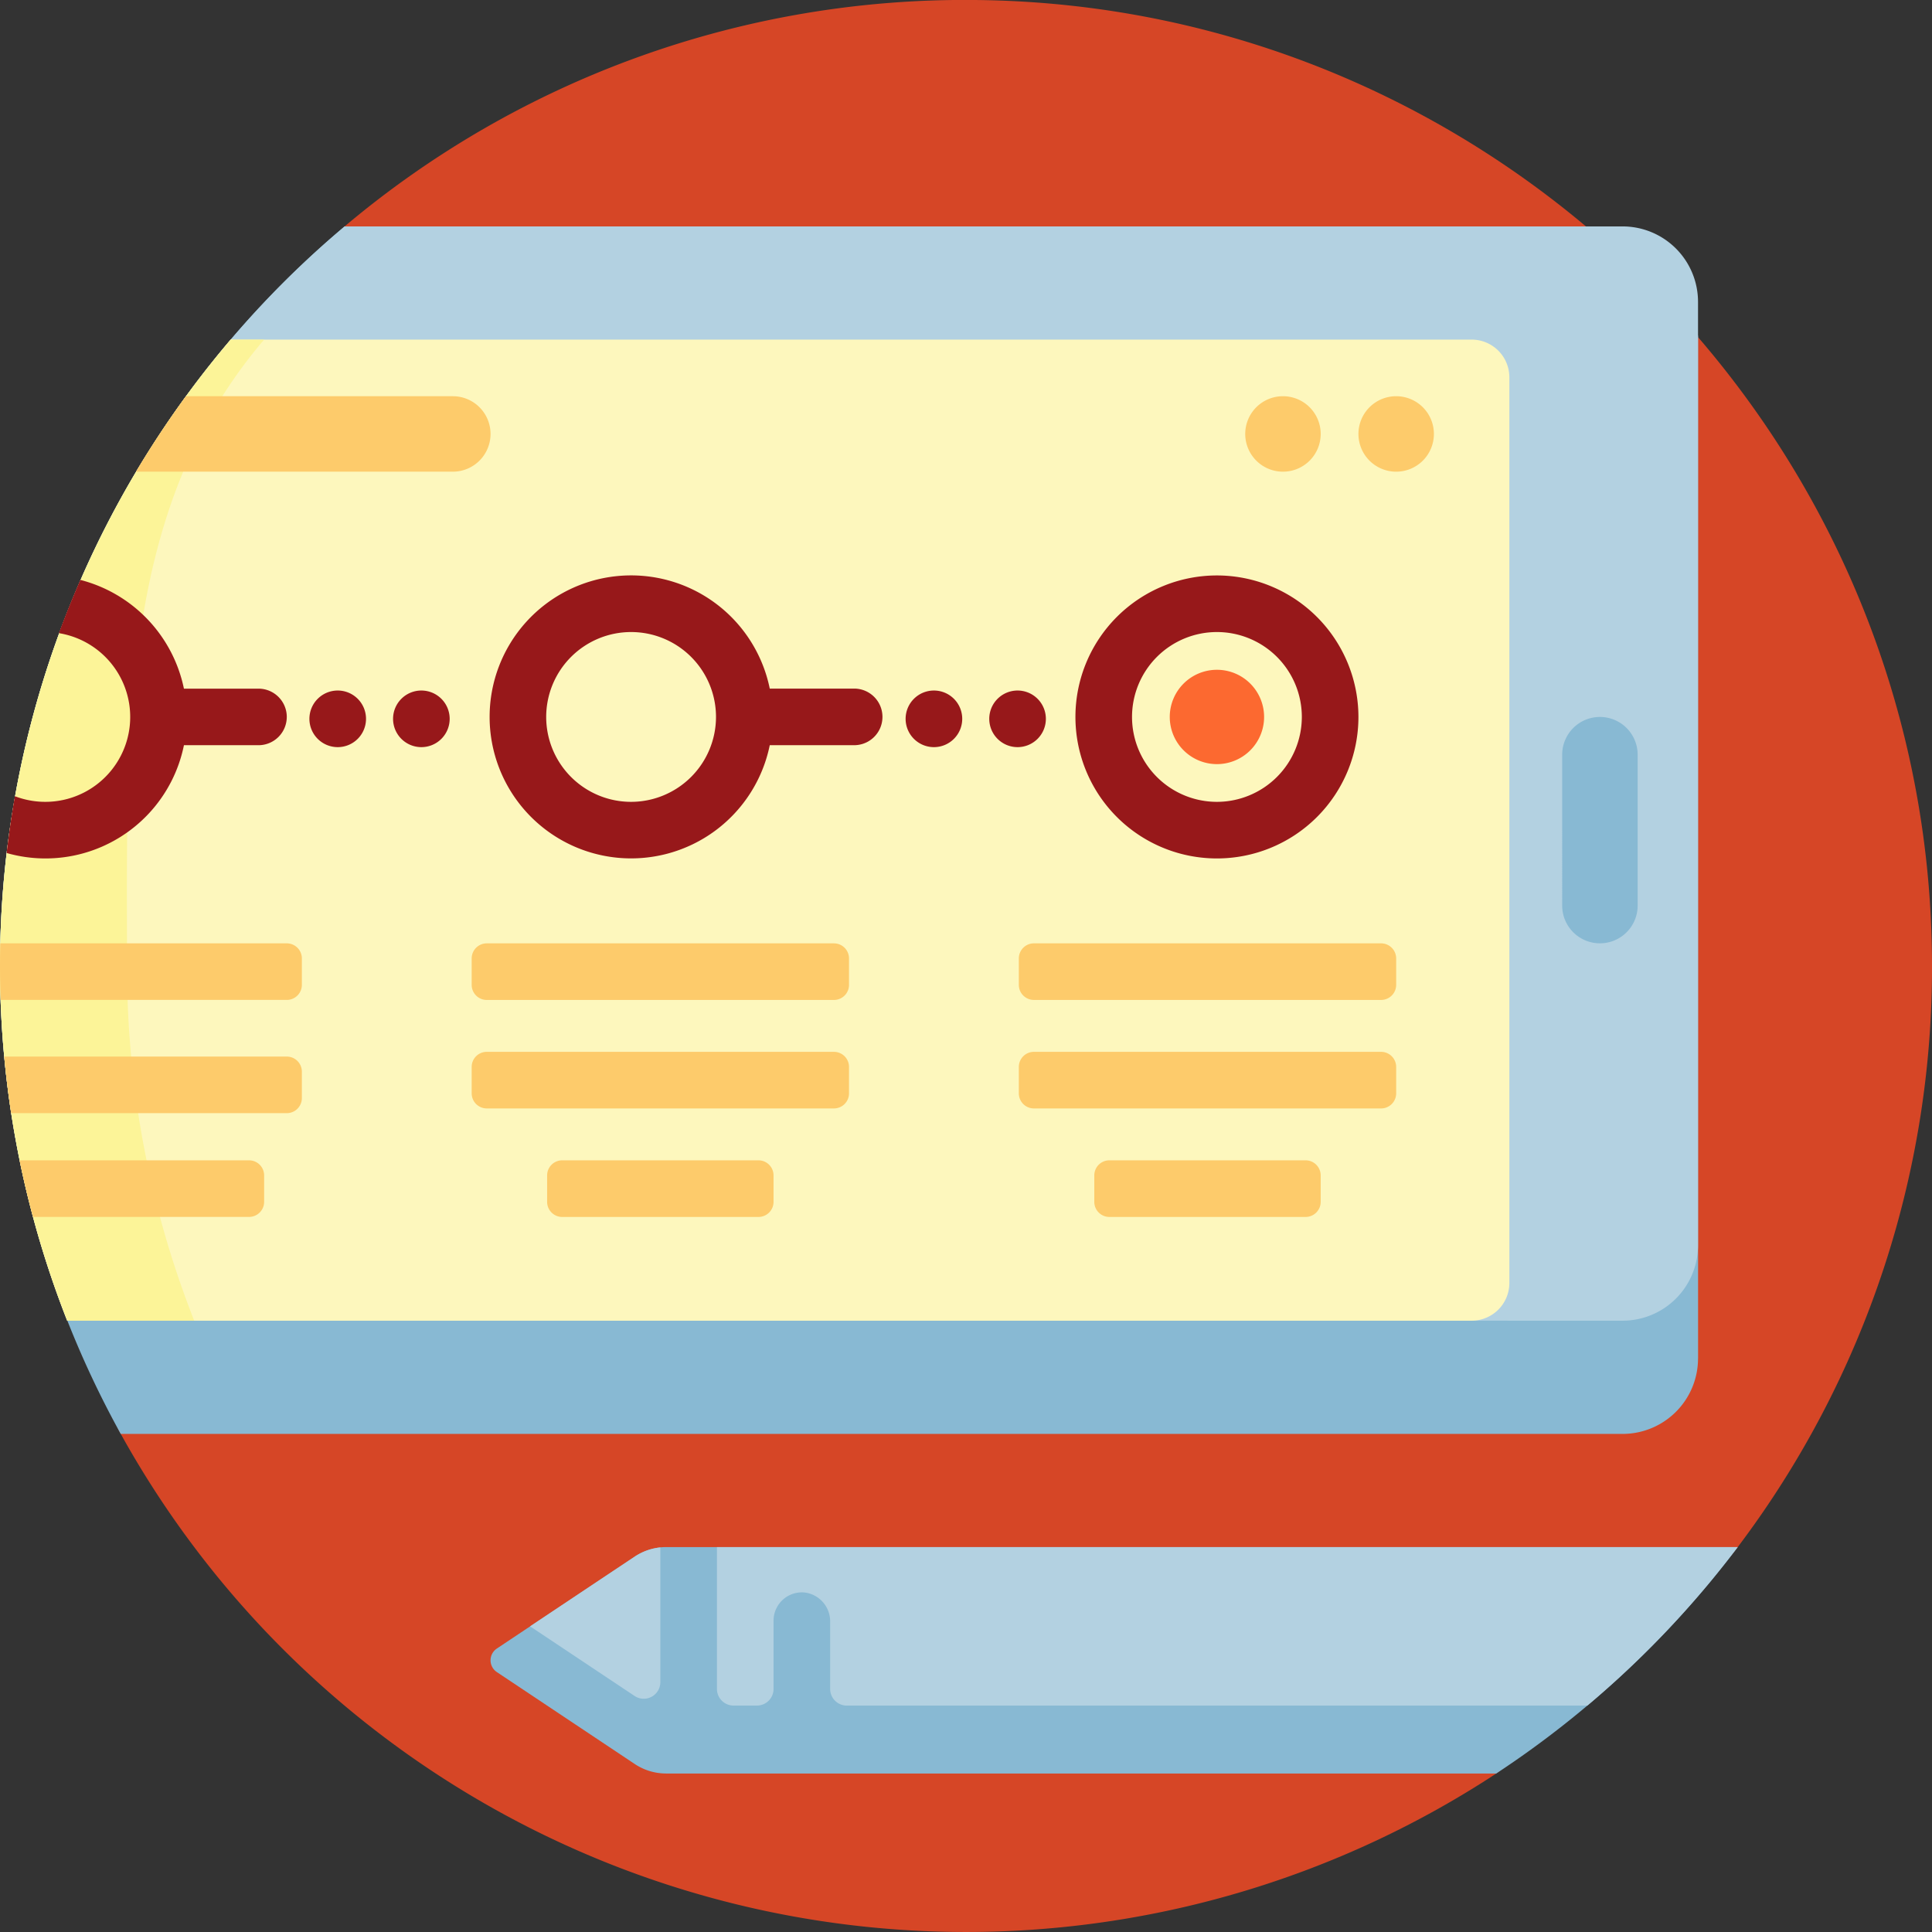 <svg xmlns="http://www.w3.org/2000/svg" width="200" height="200" viewBox="0 0 200 200">
  <rect x="0" y="0" width="200" height="200" fill="#333333" stroke="none"/>
  <g id="_043-tablet" data-name="043-tablet" transform="translate(0 0.001)">
    <path id="Trazado_21177" data-name="Trazado 21177" d="M175.01,180.2v.766a3.235,3.235,0,0,1-1.468,2.7A100.029,100.029,0,0,1,31.091,148.126a2.426,2.426,0,0,1,2.122-3.6h20.7V24.462a1.253,1.253,0,0,1,.446-.961A99.6,99.6,0,0,1,119.763,0c54.025.529,98.181,44.449,98.986,98.472A99.58,99.58,0,0,1,198.387,160.5a9.093,9.093,0,0,1-7.237,3.566A16.138,16.138,0,0,0,175.01,180.2Zm0,0" transform="translate(-18.761)" fill="#d64626"/>
    <path id="Trazado_21178" data-name="Trazado 21178" d="M179.884,196.718a100.564,100.564,0,0,1-24.994,23.437H68.958a5.867,5.867,0,0,1-3.25-.984l-14.273-9.515a1.464,1.464,0,0,1,0-2.438L65.707,197.7a5.855,5.855,0,0,1,3.25-.984Zm-4.1-19.531V71.316A100.575,100.575,0,0,0,164.322,60H35.678A100.023,100.023,0,0,0,12.5,185H167.968a7.812,7.812,0,0,0,7.812-7.812Zm0,0" transform="translate(0 -36.563)" fill="#88b9d3"/>
    <path id="Trazado_21179" data-name="Trazado 21179" d="M179.883,196.718a100.538,100.538,0,0,1-15.562,16.406H87.66a1.724,1.724,0,0,1-1.723-1.723v-6.943a3.011,3.011,0,0,0-2.574-3.032,2.93,2.93,0,0,0-3.285,2.908V211.4a1.724,1.724,0,0,1-1.723,1.723H75.941a1.724,1.724,0,0,1-1.723-1.723V196.718Zm-125.006,8.2,10.829,7.219.024.017a1.717,1.717,0,0,0,2.628-1.468V196.752a5.851,5.851,0,0,0-2.652.951Zm66.215-31.641H6.957A100.1,100.1,0,0,1,35.677,60h132.29a7.812,7.812,0,0,1,7.812,7.812v97.656a7.812,7.812,0,0,1-7.812,7.812Zm40.625-42.969a3.906,3.906,0,1,0,7.812,0V114.687a3.906,3.906,0,1,0-7.812,0Zm0,0" transform="translate(0 -36.563)" fill="#b3d1e1"/>
    <path id="Trazado_21180" data-name="Trazado 21180" d="M156.249,93.906v93.75a3.906,3.906,0,0,1-3.906,3.906H6.957A100.113,100.113,0,0,1,23.878,90H152.343a3.906,3.906,0,0,1,3.906,3.906Zm0,0" transform="translate(0 -54.845)" fill="#fdf7bd"/>
    <path id="Trazado_21181" data-name="Trazado 21181" d="M20.108,191.562H6.958A100.113,100.113,0,0,1,23.878,90h3.465c-14.97,17.523-14.226,40.243-14.192,64.978a99.736,99.736,0,0,0,6.956,36.584Zm0,0" transform="translate(0 -54.845)" fill="#fcf498"/>
    <path id="Trazado_21182" data-name="Trazado 21182" d="M31.25,163.2v2.734a1.563,1.563,0,0,1-1.562,1.562H.069C.027,166.332,0,165.161,0,163.984c0-.784.012-1.564.029-2.344H29.687A1.562,1.562,0,0,1,31.25,163.2Zm19.531-54.3A3.906,3.906,0,0,0,46.875,105H19.249q-2.765,3.777-5.174,7.812h32.8A3.906,3.906,0,0,0,50.781,108.906Zm27.734,75.2H58.2a1.562,1.562,0,0,0-1.562,1.562V188.4a1.563,1.563,0,0,0,1.562,1.563H78.515a1.563,1.563,0,0,0,1.562-1.562v-2.734A1.562,1.562,0,0,0,78.515,184.1ZM29.687,173.359H.441c.183,1.97.417,3.925.713,5.859H29.687a1.563,1.563,0,0,0,1.562-1.562v-2.734a1.562,1.562,0,0,0-1.562-1.562Zm103.125-60.547a3.906,3.906,0,1,0-3.906-3.906A3.906,3.906,0,0,0,132.812,112.812ZM25.781,184.1H2.025c.4,1.976.871,3.928,1.39,5.859H25.781a1.563,1.563,0,0,0,1.562-1.562v-2.734a1.562,1.562,0,0,0-1.562-1.562Zm109.375,0H114.843a1.562,1.562,0,0,0-1.562,1.562V188.4a1.563,1.563,0,0,0,1.562,1.563h20.312a1.563,1.563,0,0,0,1.562-1.562v-2.734A1.562,1.562,0,0,0,135.156,184.1Zm7.812-22.461H107.031a1.562,1.562,0,0,0-1.562,1.563v2.734a1.563,1.563,0,0,0,1.562,1.562h35.937a1.563,1.563,0,0,0,1.563-1.562V163.2A1.562,1.562,0,0,0,142.968,161.64Zm-56.64,11.23H50.39a1.562,1.562,0,0,0-1.562,1.563v2.734a1.563,1.563,0,0,0,1.562,1.563H86.328a1.563,1.563,0,0,0,1.562-1.562v-2.734A1.562,1.562,0,0,0,86.328,172.871ZM144.531,105a3.906,3.906,0,1,0,3.906,3.906A3.906,3.906,0,0,0,144.531,105Zm-58.2,56.64H50.39a1.562,1.562,0,0,0-1.562,1.563v2.734A1.563,1.563,0,0,0,50.39,167.5H86.328a1.563,1.563,0,0,0,1.562-1.562V163.2A1.562,1.562,0,0,0,86.328,161.64Zm56.64,11.23H107.031a1.562,1.562,0,0,0-1.562,1.563v2.734a1.563,1.563,0,0,0,1.562,1.563h35.937a1.563,1.563,0,0,0,1.563-1.562v-2.734A1.562,1.562,0,0,0,142.968,172.871Zm0,0" transform="translate(0 -63.985)" fill="#fdcb6b"/>
    <path id="Trazado_21183" data-name="Trazado 21183" d="M127.045,152.5a14.648,14.648,0,1,0,14.648,14.648A14.664,14.664,0,0,0,127.045,152.5Zm0,23.437a8.789,8.789,0,1,1,8.789-8.789A8.8,8.8,0,0,1,127.045,175.937Zm-17.708-8.594a2.93,2.93,0,1,1-2.93-2.93A2.93,2.93,0,0,1,109.337,167.344Zm-78.581-.2a2.93,2.93,0,0,1-2.93,2.93H20.11A14.624,14.624,0,0,1,1.754,181.232q.346-2.966.856-5.879a8.788,8.788,0,1,0,4.555-16.879q1.028-2.8,2.22-5.513a14.689,14.689,0,0,1,10.724,11.258h7.718a2.93,2.93,0,0,1,2.93,2.93Zm58.789-2.93H80.754a14.648,14.648,0,1,0,0,5.859h8.791a2.93,2.93,0,0,0,0-5.859ZM66.4,175.937a8.789,8.789,0,1,1,8.789-8.789A8.8,8.8,0,0,1,66.4,175.937Zm-27.441-8.594a2.93,2.93,0,1,1-2.93-2.93A2.93,2.93,0,0,1,38.959,167.344Zm61.719,0a2.93,2.93,0,1,1-2.93-2.93A2.93,2.93,0,0,1,100.678,167.344Zm-53.059,0a2.93,2.93,0,1,1-2.93-2.93A2.93,2.93,0,0,1,47.619,167.344Zm0,0" transform="translate(-1.069 -92.931)" fill="#97181a"/>
    <path id="Trazado_21184" data-name="Trazado 21184" d="M310,182.383a4.883,4.883,0,1,1,4.883,4.883A4.887,4.887,0,0,1,310,182.383Zm0,0" transform="translate(-188.907 -108.165)" fill="#fc6930"/>
  </g>
</svg>
